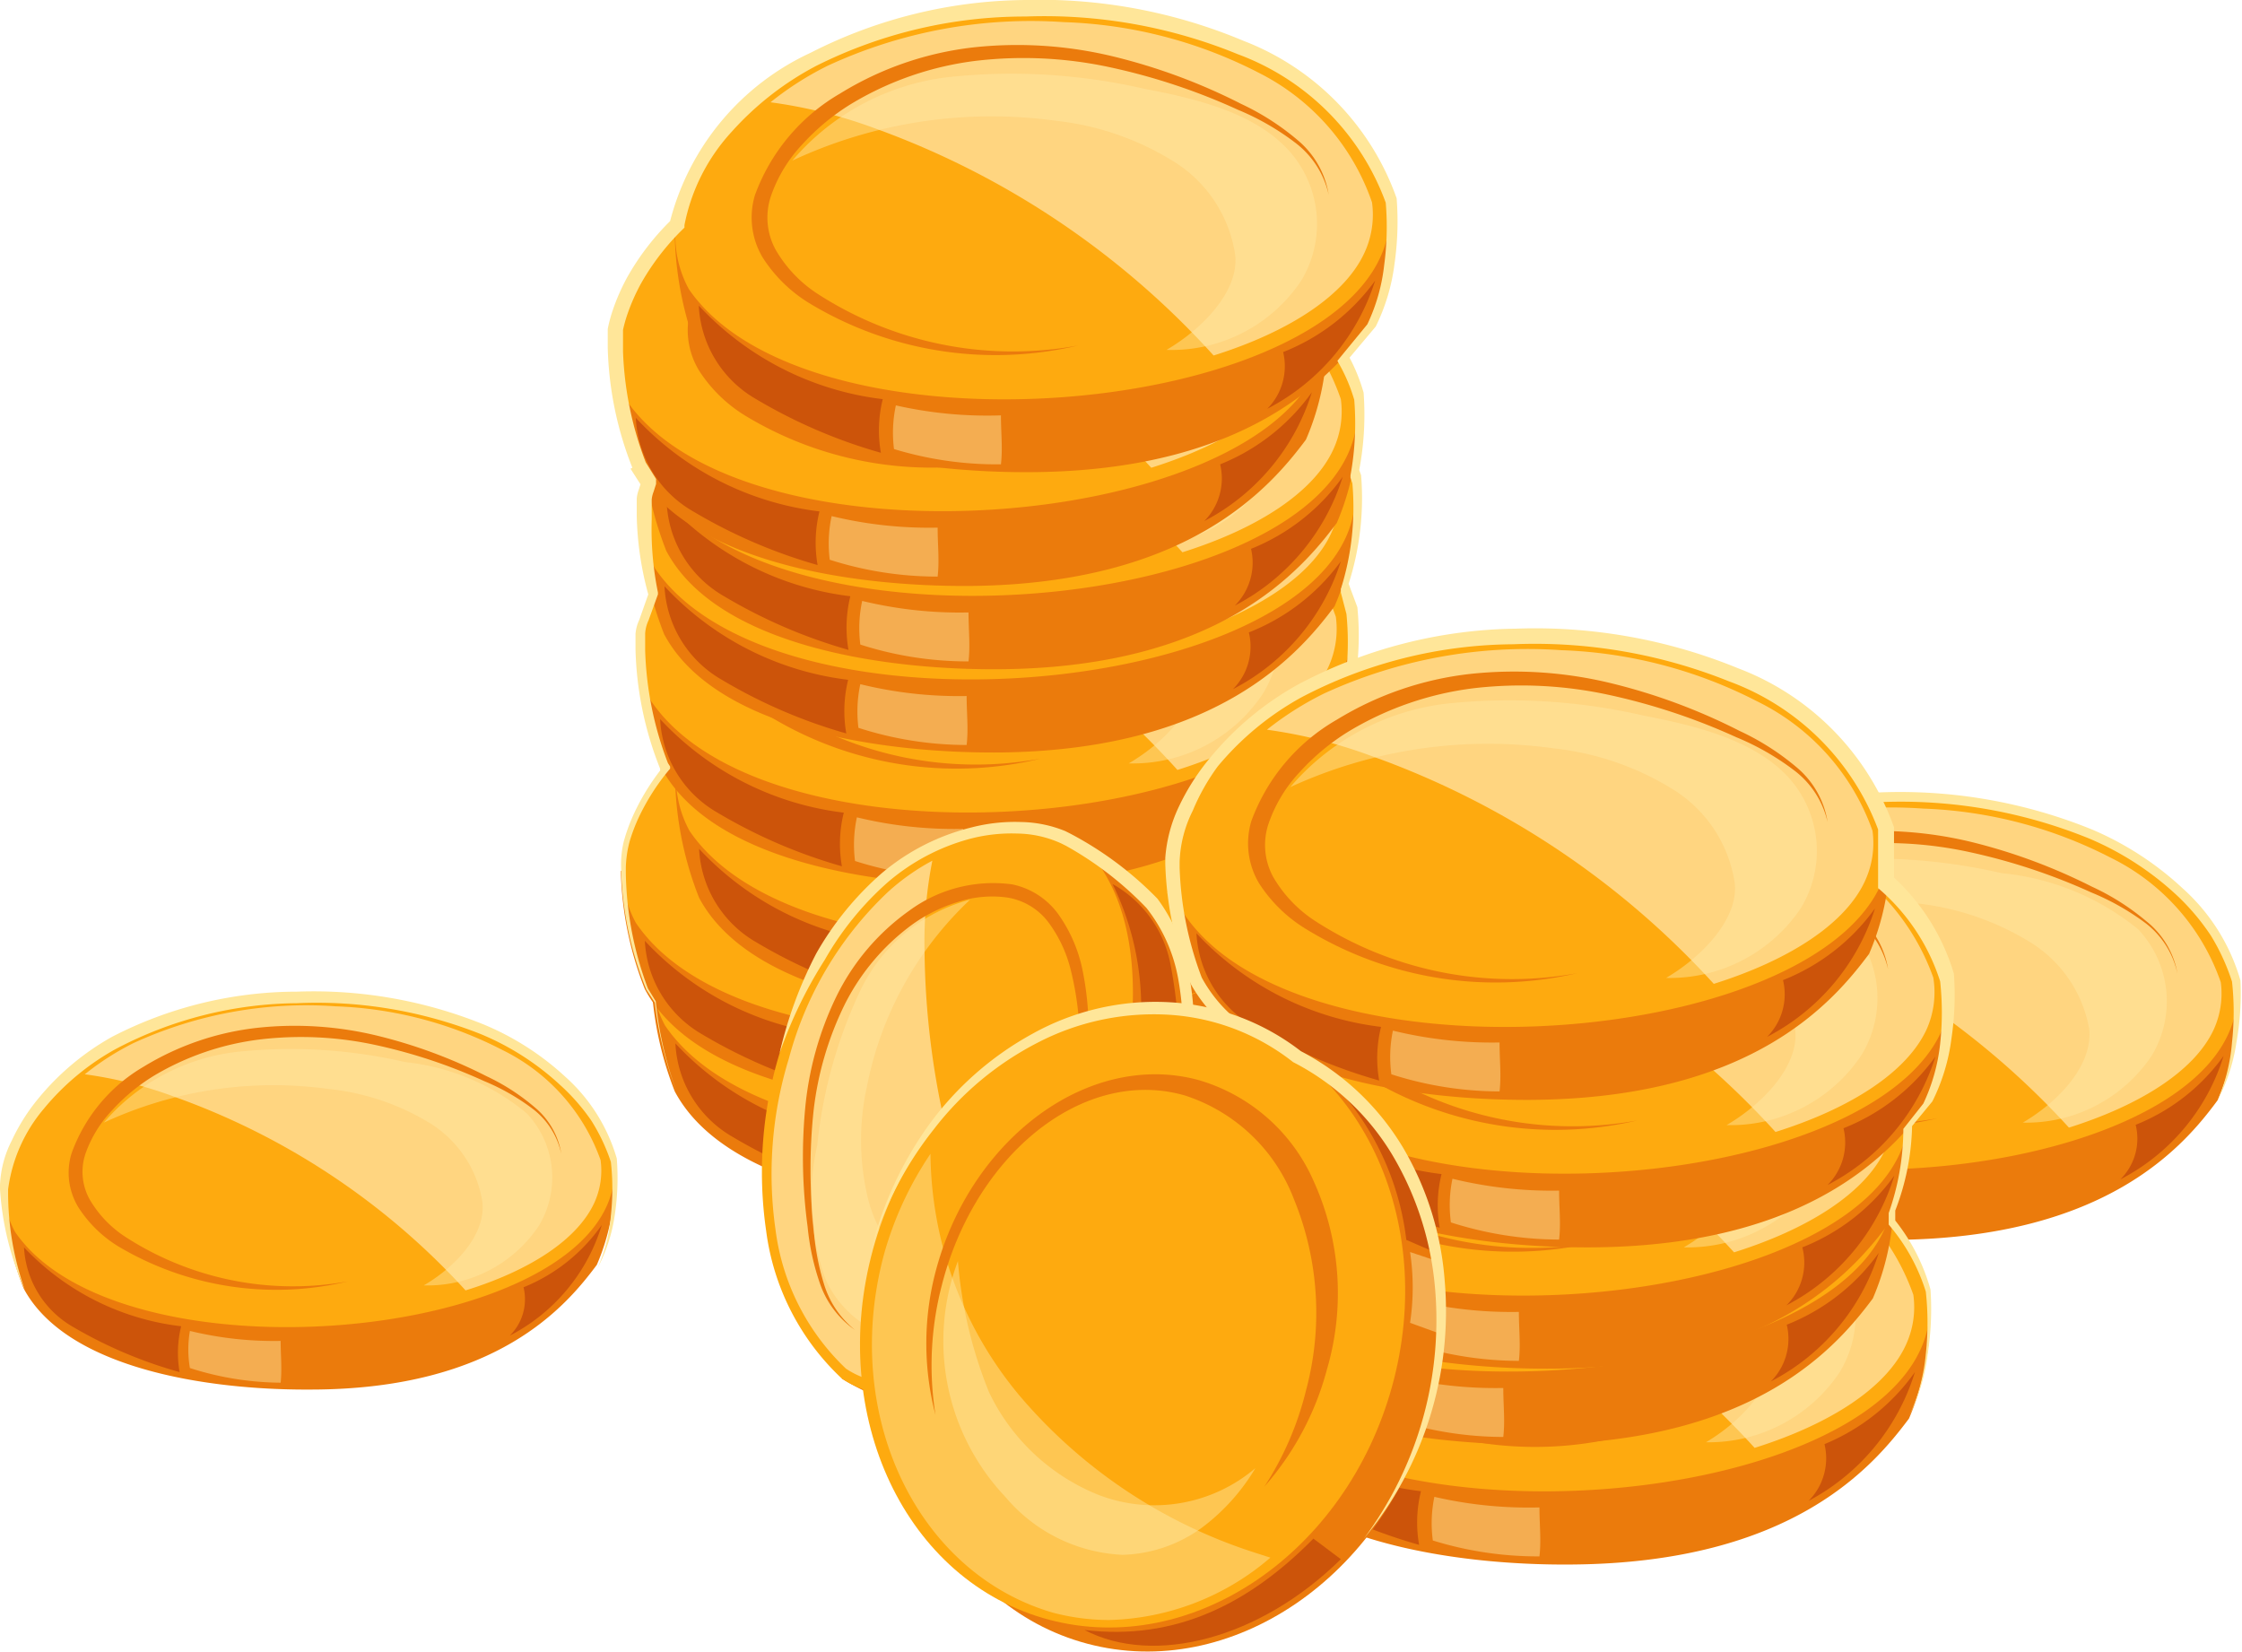 <svg xmlns="http://www.w3.org/2000/svg" viewBox="0 0 71.9 52.97"><defs><style>.cls-1{isolation:isolate;}.cls-2{fill:#eb7b0c;}.cls-3{fill:#feaa0f;}.cls-4{fill:#ffe699;}.cls-5{fill:#ffd580;}.cls-6{fill:#ffe9a6;opacity:0.45;mix-blend-mode:screen;}.cls-7{fill:#cc540a;}</style></defs><title>Asset 4</title><g class="cls-1"><g id="Layer_2" data-name="Layer 2"><g id="Шар_1" data-name="Шар 1"><path class="cls-2" d="M49.7,32.48a10.43,10.43,0,0,0,.74,3.64C52,39,57,39.79,60.78,39.76c6.77-.06,9.25-3,10.34-4.48a7.78,7.78,0,0,0,.61-3.86C64.62,30.19,56.94,31.24,49.7,32.48Z"/><path class="cls-3" d="M71.72,31.41A7.44,7.44,0,0,0,68,27.15a14.7,14.7,0,0,0-6.24-1.63,15.43,15.43,0,0,0-7.56,1.39,8,8,0,0,0-4.42,5,3.44,3.44,0,0,0,.38,2.17C54.09,39.87,72.59,37.89,71.72,31.41Z"/><path class="cls-4" d="M49.58,32.43A3.88,3.88,0,0,1,50,30.82a7,7,0,0,1,.93-1.49,9.34,9.34,0,0,1,2.68-2.22,14.57,14.57,0,0,1,6.68-1.7,16.35,16.35,0,0,1,6.8,1.19A10,10,0,0,1,70,28.49a6.29,6.29,0,0,1,1.85,2.95v0h0a9,9,0,0,1-.13,2,5.88,5.88,0,0,1-.62,1.88,5.8,5.8,0,0,0,.48-1.9,8.89,8.89,0,0,0,0-1.94A6.8,6.8,0,0,0,70.9,30a7.34,7.34,0,0,0-1.08-1.28A9.61,9.61,0,0,0,67,26.89a16.05,16.05,0,0,0-6.66-1.17,14.24,14.24,0,0,0-6.54,1.66,9,9,0,0,0-2.59,2.15,5.56,5.56,0,0,0-1.31,3l0,.12a10.53,10.53,0,0,0,.6,3.52,10.55,10.55,0,0,1-.88-3.63Z"/><path class="cls-5" d="M55.87,29.19a15.13,15.13,0,0,0-3.23-.81,9.67,9.67,0,0,1,1.75-1.12,14.94,14.94,0,0,1,7.29-1.33,14.19,14.19,0,0,1,6,1.57,7,7,0,0,1,3.54,4A2.78,2.78,0,0,1,71,33c-.59,1.3-2.3,2.42-4.65,3.16A26,26,0,0,0,55.87,29.19Z"/><path class="cls-2" d="M62.14,35.86a11.13,11.13,0,0,1-8.08-1.63,4,4,0,0,1-1.26-1.33,2.05,2.05,0,0,1-.13-1.65,4.38,4.38,0,0,1,1-1.57,6.91,6.91,0,0,1,1.51-1.25A9.73,9.73,0,0,1,59,27.12a12.64,12.64,0,0,1,4.14.2,19.32,19.32,0,0,1,3.93,1.3,7.93,7.93,0,0,1,1.76,1,2.77,2.77,0,0,1,1,1.6,2.75,2.75,0,0,0-1-1.68,7.71,7.71,0,0,0-1.75-1.11A18.13,18.13,0,0,0,63.22,27a12.59,12.59,0,0,0-4.32-.28,10,10,0,0,0-4.11,1.4,6,6,0,0,0-2.62,3.12,2.4,2.4,0,0,0,.24,1.92,4.47,4.47,0,0,0,1.43,1.4A11.14,11.14,0,0,0,62.14,35.86Z"/><path class="cls-6" d="M64.87,36A4.84,4.84,0,0,0,69,33.86a3.37,3.37,0,0,0-.43-4.06A8.16,8.16,0,0,0,64.19,28a18.38,18.38,0,0,0-5.83-.39,7.45,7.45,0,0,0-5,2.58,14.56,14.56,0,0,1,8.11-1.22,8.72,8.72,0,0,1,3.63,1.24A4.1,4.1,0,0,1,67,33C67.12,34.17,66,35.34,64.87,36Z"/><path class="cls-7" d="M56.06,39.16a4,4,0,0,1,.06-1.65,9.29,9.29,0,0,1-5.67-2.87,3.52,3.52,0,0,0,1.77,2.87A16.16,16.16,0,0,0,56.06,39.16Z"/><path class="cls-7" d="M68,37.82a1.84,1.84,0,0,0,.49-1.75,6.36,6.36,0,0,0,2.82-2.21A6.67,6.67,0,0,1,68,37.82Z"/><path class="cls-6" d="M59.76,39.52c.06-.51,0-1,0-1.5a12.85,12.85,0,0,1-3.28-.36A4,4,0,0,0,56.47,39,10.93,10.93,0,0,0,59.76,39.52Z"/><path class="cls-2" d="M.1,38.09a9.28,9.28,0,0,0,.66,3.23c1.37,2.56,5.87,3.26,9.19,3.24,6,0,8.22-2.7,9.19-4a6.94,6.94,0,0,0,.54-3.43C13.36,36.05,6.54,37,.1,38.09Z"/><path class="cls-3" d="M19.68,37.14a6.61,6.61,0,0,0-3.33-3.79,13.07,13.07,0,0,0-5.54-1.45,13.75,13.75,0,0,0-6.72,1.23A7.07,7.07,0,0,0,.15,37.57a3.06,3.06,0,0,0,.33,1.93C4,44.66,20.45,42.9,19.68,37.14Z"/><path class="cls-4" d="M0,38a3.43,3.43,0,0,1,.38-1.43,6.24,6.24,0,0,1,.83-1.32,8.29,8.29,0,0,1,2.38-2A12.93,12.93,0,0,1,9.53,31.8a14.53,14.53,0,0,1,6,1.06,8.86,8.86,0,0,1,2.6,1.67,5.61,5.61,0,0,1,1.65,2.62h0A8,8,0,0,1,19.71,39a5.21,5.21,0,0,1-.55,1.67,5.12,5.12,0,0,0,.43-1.69,7.78,7.78,0,0,0,0-1.72,6,6,0,0,0-.63-1.33,6.5,6.5,0,0,0-1-1.14,8.58,8.58,0,0,0-2.52-1.62,14.26,14.26,0,0,0-5.92-1,12.66,12.66,0,0,0-5.81,1.47,8,8,0,0,0-2.3,1.91A5,5,0,0,0,.26,38.14v.11a9.31,9.31,0,0,0,.54,3.12A9.4,9.4,0,0,1,0,38.14Z"/><path class="cls-5" d="M5.59,35.17a13.38,13.38,0,0,0-2.87-.72,8.61,8.61,0,0,1,1.56-1,13.28,13.28,0,0,1,6.48-1.18,12.6,12.6,0,0,1,5.35,1.4,6.26,6.26,0,0,1,3.15,3.53,2.48,2.48,0,0,1-.2,1.37c-.53,1.15-2,2.15-4.13,2.81A23.14,23.14,0,0,0,5.59,35.17Z"/><path class="cls-2" d="M11.16,41.09A9.89,9.89,0,0,1,4,39.65a3.58,3.58,0,0,1-1.12-1.18A1.82,1.82,0,0,1,2.74,37a3.9,3.9,0,0,1,.85-1.39A6.15,6.15,0,0,1,4.93,34.5a8.69,8.69,0,0,1,3.43-1.17,11.25,11.25,0,0,1,3.68.18,17.09,17.09,0,0,1,3.49,1.16,7,7,0,0,1,1.57.9A2.46,2.46,0,0,1,18,37a2.44,2.44,0,0,0-.85-1.49,6.85,6.85,0,0,0-1.55-1,16.16,16.16,0,0,0-3.51-1.3,11.21,11.21,0,0,0-3.84-.25,8.86,8.86,0,0,0-3.65,1.25A5.28,5.28,0,0,0,2.29,37a2.13,2.13,0,0,0,.22,1.71,4,4,0,0,0,1.27,1.25A9.9,9.9,0,0,0,11.16,41.09Z"/><path class="cls-6" d="M13.59,41.22a4.3,4.3,0,0,0,3.69-1.91,3,3,0,0,0-.38-3.6A7.26,7.26,0,0,0,13,34.06a16.31,16.31,0,0,0-5.19-.35A6.62,6.62,0,0,0,3.33,36a12.93,12.93,0,0,1,7.2-1.08A7.75,7.75,0,0,1,13.76,36a3.65,3.65,0,0,1,1.71,2.54C15.59,39.59,14.6,40.63,13.59,41.22Z"/><path class="cls-7" d="M5.76,44a3.56,3.56,0,0,1,.05-1.47A8.25,8.25,0,0,1,.77,40a3.13,3.13,0,0,0,1.57,2.55A14.33,14.33,0,0,0,5.76,44Z"/><path class="cls-7" d="M16.35,42.83a1.64,1.64,0,0,0,.44-1.55,5.64,5.64,0,0,0,2.51-2A5.93,5.93,0,0,1,16.35,42.83Z"/><path class="cls-6" d="M9,44.34c.05-.45,0-.89,0-1.34a11.42,11.42,0,0,1-2.91-.32,3.51,3.51,0,0,0,0,1.19A9.71,9.71,0,0,0,9,44.34Z"/><path class="cls-2" d="M20.88,31.21A11,11,0,0,0,21.64,35c1.6,3,6.86,3.82,10.75,3.79,7-.07,9.62-3.18,10.75-4.69a8.14,8.14,0,0,0,.63-4C36.4,28.81,28.41,29.91,20.88,31.21Z"/><path class="cls-3" d="M43.78,30.07a7.73,7.73,0,0,0-3.89-4.44,15.21,15.21,0,0,0-6.48-1.69,16,16,0,0,0-7.86,1.46,8.32,8.32,0,0,0-4.61,5.22,3.59,3.59,0,0,0,.39,2.27C25.44,38.92,44.68,36.83,43.78,30.07Z"/><path class="cls-5" d="M27.31,27.78A15.75,15.75,0,0,0,24,26.93a10.05,10.05,0,0,1,1.83-1.17,15.5,15.5,0,0,1,7.58-1.4A14.66,14.66,0,0,1,39.61,26a7.31,7.31,0,0,1,3.68,4.15,2.9,2.9,0,0,1-.24,1.61c-.62,1.36-2.39,2.53-4.84,3.3A27,27,0,0,0,27.31,27.78Z"/><path class="cls-2" d="M33.81,34.73A11.53,11.53,0,0,1,25.42,33a4.19,4.19,0,0,1-1.3-1.38A2.14,2.14,0,0,1,24,29.93a4.63,4.63,0,0,1,1-1.64A7.23,7.23,0,0,1,26.54,27a10.14,10.14,0,0,1,4-1.38,13.09,13.09,0,0,1,4.31.21,19.83,19.83,0,0,1,4.08,1.36,8.11,8.11,0,0,1,1.83,1.05,2.87,2.87,0,0,1,1.08,1.67,2.86,2.86,0,0,0-1-1.75A8,8,0,0,0,39.05,27a18.71,18.71,0,0,0-4.1-1.52,13,13,0,0,0-4.49-.29,10.34,10.34,0,0,0-4.27,1.47,6.23,6.23,0,0,0-2.73,3.26,2.51,2.51,0,0,0,.25,2,4.64,4.64,0,0,0,1.49,1.46A11.54,11.54,0,0,0,33.81,34.73Z"/><path class="cls-6" d="M36.65,34.88A5,5,0,0,0,41,32.62a3.52,3.52,0,0,0-.45-4.23c-1.09-1.14-2.87-1.59-4.56-1.92a19.07,19.07,0,0,0-6.07-.4,7.76,7.76,0,0,0-5.23,2.7,15.09,15.09,0,0,1,8.43-1.28,9,9,0,0,1,3.77,1.29,4.26,4.26,0,0,1,2,3C39,33,37.83,34.18,36.65,34.88Z"/><path class="cls-7" d="M27.49,38.18a4.17,4.17,0,0,1,.06-1.72,9.62,9.62,0,0,1-5.89-3,3.66,3.66,0,0,0,1.84,3A16.73,16.73,0,0,0,27.49,38.18Z"/><path class="cls-7" d="M39.89,36.76a1.94,1.94,0,0,0,.51-1.82,6.64,6.64,0,0,0,2.94-2.31A7,7,0,0,1,39.89,36.76Z"/><path class="cls-6" d="M31.34,38.55c.06-.53,0-1,0-1.57A13.29,13.29,0,0,1,28,36.6a4.17,4.17,0,0,0-.06,1.4A11.26,11.26,0,0,0,31.34,38.55Z"/><path class="cls-2" d="M19.91,27.93a11,11,0,0,0,.77,3.79c1.6,3,6.86,3.82,10.75,3.79,7-.07,9.62-3.18,10.75-4.69a8.16,8.16,0,0,0,.64-4C35.42,25.52,27.44,26.62,19.91,27.93Z"/><path class="cls-3" d="M42.81,26.78a7.72,7.72,0,0,0-3.89-4.44,15.23,15.23,0,0,0-6.48-1.69,16,16,0,0,0-7.86,1.46A8.32,8.32,0,0,0,20,27.32a3.59,3.59,0,0,0,.39,2.27C24.47,35.64,43.71,33.55,42.81,26.78Z"/><path class="cls-5" d="M26.34,24.49A15.63,15.63,0,0,0,23,23.64a9.94,9.94,0,0,1,1.82-1.17,15.5,15.5,0,0,1,7.58-1.4,14.68,14.68,0,0,1,6.26,1.63,7.31,7.31,0,0,1,3.68,4.15,2.91,2.91,0,0,1-.24,1.61c-.62,1.36-2.39,2.53-4.84,3.3A27,27,0,0,0,26.34,24.49Z"/><path class="cls-2" d="M32.84,31.44a11.52,11.52,0,0,1-8.4-1.69,4.15,4.15,0,0,1-1.3-1.39A2.14,2.14,0,0,1,23,26.64,4.63,4.63,0,0,1,24,25a7.29,7.29,0,0,1,1.57-1.3,10.13,10.13,0,0,1,4-1.38,13.09,13.09,0,0,1,4.31.21A19.88,19.88,0,0,1,38,23.89a8.18,8.18,0,0,1,1.83,1.05,2.88,2.88,0,0,1,1.08,1.67,2.86,2.86,0,0,0-1-1.75,8,8,0,0,0-1.81-1.16A18.73,18.73,0,0,0,34,22.17a13,13,0,0,0-4.49-.29,10.37,10.37,0,0,0-4.28,1.47,6.22,6.22,0,0,0-2.73,3.26,2.5,2.5,0,0,0,.25,2,4.66,4.66,0,0,0,1.49,1.46A11.53,11.53,0,0,0,32.84,31.44Z"/><path class="cls-6" d="M35.68,31.59A5,5,0,0,0,40,29.34a3.52,3.52,0,0,0-.45-4.23C38.46,24,36.68,23.51,35,23.18a19.06,19.06,0,0,0-6.06-.41,7.77,7.77,0,0,0-5.23,2.7,15.09,15.09,0,0,1,8.43-1.28,9,9,0,0,1,3.77,1.29,4.26,4.26,0,0,1,2,3C38,29.67,36.86,30.89,35.68,31.59Z"/><path class="cls-7" d="M26.52,34.89a4.16,4.16,0,0,1,.06-1.72,9.62,9.62,0,0,1-5.9-3,3.67,3.67,0,0,0,1.84,3A16.73,16.73,0,0,0,26.52,34.89Z"/><path class="cls-7" d="M38.91,33.47a1.94,1.94,0,0,0,.51-1.82,6.64,6.64,0,0,0,2.94-2.31A7,7,0,0,1,38.91,33.47Z"/><path class="cls-6" d="M30.36,35.26c.06-.53,0-1,0-1.57A13.26,13.26,0,0,1,27,33.31a4.15,4.15,0,0,0-.06,1.4A11.28,11.28,0,0,0,30.36,35.26Z"/><path class="cls-2" d="M21.65,25a11,11,0,0,0,.77,3.79c1.6,3,6.86,3.82,10.75,3.79,7-.07,9.62-3.18,10.75-4.69a8.15,8.15,0,0,0,.63-4C37.16,22.57,29.18,23.67,21.65,25Z"/><path class="cls-3" d="M44.55,23.83a7.73,7.73,0,0,0-3.89-4.44,15.21,15.21,0,0,0-6.48-1.69,16,16,0,0,0-7.86,1.46,8.32,8.32,0,0,0-4.6,5.21,3.6,3.6,0,0,0,.39,2.27C26.21,32.68,45.45,30.59,44.55,23.83Z"/><path class="cls-5" d="M28.08,21.54a15.64,15.64,0,0,0-3.36-.84,10,10,0,0,1,1.83-1.17,15.49,15.49,0,0,1,7.58-1.4,14.66,14.66,0,0,1,6.25,1.63,7.32,7.32,0,0,1,3.68,4.15,2.92,2.92,0,0,1-.24,1.61C43.2,26.87,41.43,28,39,28.81A27,27,0,0,0,28.08,21.54Z"/><path class="cls-2" d="M34.58,28.49a11.52,11.52,0,0,1-8.4-1.69,4.16,4.16,0,0,1-1.3-1.38,2.15,2.15,0,0,1-.14-1.73,4.62,4.62,0,0,1,1-1.64,7.24,7.24,0,0,1,1.57-1.3,10.15,10.15,0,0,1,4-1.38,13.09,13.09,0,0,1,4.31.21,19.93,19.93,0,0,1,4.08,1.36A8.14,8.14,0,0,1,41.54,22a2.88,2.88,0,0,1,1.08,1.67,2.86,2.86,0,0,0-1-1.75,8,8,0,0,0-1.81-1.16,18.75,18.75,0,0,0-4.11-1.52,13,13,0,0,0-4.49-.29,10.36,10.36,0,0,0-4.28,1.47,6.23,6.23,0,0,0-2.73,3.26,2.5,2.5,0,0,0,.25,2A4.64,4.64,0,0,0,26,27.12,11.53,11.53,0,0,0,34.58,28.49Z"/><path class="cls-6" d="M37.42,28.64a5,5,0,0,0,4.31-2.25,3.52,3.52,0,0,0-.45-4.23c-1.09-1.14-2.87-1.6-4.57-1.92a19.06,19.06,0,0,0-6.07-.41,7.77,7.77,0,0,0-5.23,2.7,15.11,15.11,0,0,1,8.43-1.28,9,9,0,0,1,3.77,1.29,4.26,4.26,0,0,1,2,3C39.76,26.72,38.6,27.94,37.42,28.64Z"/><path class="cls-7" d="M28.26,31.94a4.16,4.16,0,0,1,.06-1.72,9.62,9.62,0,0,1-5.9-3,3.66,3.66,0,0,0,1.84,3A16.73,16.73,0,0,0,28.26,31.94Z"/><path class="cls-7" d="M40.65,30.52a1.93,1.93,0,0,0,.51-1.82,6.63,6.63,0,0,0,2.94-2.31A7,7,0,0,1,40.65,30.52Z"/><path class="cls-6" d="M32.11,32.31c.06-.53,0-1,0-1.57a13.31,13.31,0,0,1-3.41-.38,4.17,4.17,0,0,0-.06,1.4A11.28,11.28,0,0,0,32.11,32.31Z"/><path class="cls-2" d="M20.43,20.82a10.94,10.94,0,0,0,.77,3.79c1.6,3,6.87,3.83,10.75,3.79,7-.07,9.62-3.18,10.75-4.69a8.17,8.17,0,0,0,.64-4C35.94,18.41,28,19.51,20.43,20.82Z"/><path class="cls-3" d="M43.33,19.68a7.73,7.73,0,0,0-3.89-4.44A15.22,15.22,0,0,0,33,13.54,16,16,0,0,0,25.1,15a8.32,8.32,0,0,0-4.61,5.21,3.59,3.59,0,0,0,.39,2.27C25,28.53,44.23,26.44,43.33,19.68Z"/><path class="cls-5" d="M26.86,17.38a15.66,15.66,0,0,0-3.36-.84,10,10,0,0,1,1.83-1.17A15.49,15.49,0,0,1,32.9,14a14.66,14.66,0,0,1,6.26,1.63,7.32,7.32,0,0,1,3.68,4.15,2.92,2.92,0,0,1-.24,1.61c-.62,1.36-2.39,2.53-4.84,3.3A27,27,0,0,0,26.86,17.38Z"/><path class="cls-2" d="M33.36,24.33A11.52,11.52,0,0,1,25,22.65a4.17,4.17,0,0,1-1.3-1.39,2.15,2.15,0,0,1-.14-1.73,4.62,4.62,0,0,1,1-1.64,7.2,7.2,0,0,1,1.57-1.3,10.11,10.11,0,0,1,4-1.38,13.1,13.1,0,0,1,4.31.21,20,20,0,0,1,4.08,1.36,8.19,8.19,0,0,1,1.83,1.05,2.88,2.88,0,0,1,1.08,1.67,2.85,2.85,0,0,0-1-1.75,8,8,0,0,0-1.81-1.16,18.63,18.63,0,0,0-4.1-1.52A13,13,0,0,0,30,14.77a10.36,10.36,0,0,0-4.28,1.47A6.23,6.23,0,0,0,23,19.5a2.51,2.51,0,0,0,.25,2A4.64,4.64,0,0,0,24.73,23,11.53,11.53,0,0,0,33.36,24.33Z"/><path class="cls-6" d="M36.2,24.48a5,5,0,0,0,4.31-2.25A3.52,3.52,0,0,0,40.07,18C39,16.85,37.2,16.4,35.5,16.07a19.07,19.07,0,0,0-6.07-.4,7.77,7.77,0,0,0-5.23,2.7,15.08,15.08,0,0,1,8.43-1.28,9,9,0,0,1,3.78,1.29,4.26,4.26,0,0,1,2,3C38.54,22.56,37.38,23.79,36.2,24.48Z"/><path class="cls-7" d="M27,27.78a4.13,4.13,0,0,1,.06-1.72,9.62,9.62,0,0,1-5.89-3,3.66,3.66,0,0,0,1.84,3A16.74,16.74,0,0,0,27,27.78Z"/><path class="cls-7" d="M39.43,26.36a1.94,1.94,0,0,0,.51-1.82,6.63,6.63,0,0,0,2.94-2.31A7,7,0,0,1,39.43,26.36Z"/><path class="cls-6" d="M30.89,28.15c.06-.53,0-1,0-1.57a13.22,13.22,0,0,1-3.41-.37,4.18,4.18,0,0,0-.06,1.4A11.32,11.32,0,0,0,30.89,28.15Z"/><path class="cls-2" d="M20.53,16.55a11,11,0,0,0,.77,3.79c1.6,3,6.87,3.82,10.75,3.79,7-.07,9.62-3.18,10.75-4.69a8.16,8.16,0,0,0,.63-4C36,14.15,28.06,15.25,20.53,16.55Z"/><path class="cls-3" d="M43.43,15.41A7.73,7.73,0,0,0,39.55,11a15.23,15.23,0,0,0-6.48-1.69,16,16,0,0,0-7.86,1.46A8.33,8.33,0,0,0,20.59,16,3.59,3.59,0,0,0,21,18.22C25.09,24.26,44.33,22.17,43.43,15.41Z"/><path class="cls-5" d="M27,13.12a15.63,15.63,0,0,0-3.36-.84,10.15,10.15,0,0,1,1.83-1.17A15.51,15.51,0,0,1,33,9.71a14.67,14.67,0,0,1,6.25,1.63,7.31,7.31,0,0,1,3.68,4.15,2.91,2.91,0,0,1-.24,1.61c-.62,1.36-2.39,2.53-4.84,3.3A27,27,0,0,0,27,13.12Z"/><path class="cls-2" d="M33.46,20.07a11.52,11.52,0,0,1-8.4-1.69A4.17,4.17,0,0,1,23.76,17a2.15,2.15,0,0,1-.14-1.73,4.63,4.63,0,0,1,1-1.64,7.17,7.17,0,0,1,1.57-1.3,10.11,10.11,0,0,1,4-1.38,13.09,13.09,0,0,1,4.31.21,19.89,19.89,0,0,1,4.08,1.36,8.12,8.12,0,0,1,1.83,1.05,2.87,2.87,0,0,1,1.08,1.67,2.86,2.86,0,0,0-1-1.75,8.06,8.06,0,0,0-1.81-1.16,18.78,18.78,0,0,0-4.1-1.52,13,13,0,0,0-4.49-.29A10.36,10.36,0,0,0,25.83,12a6.22,6.22,0,0,0-2.73,3.26,2.51,2.51,0,0,0,.25,2,4.63,4.63,0,0,0,1.49,1.46A11.54,11.54,0,0,0,33.46,20.07Z"/><path class="cls-6" d="M36.31,20.22A5,5,0,0,0,40.62,18a3.52,3.52,0,0,0-.44-4.23c-1.09-1.15-2.87-1.6-4.57-1.92a19,19,0,0,0-6.07-.4,7.76,7.76,0,0,0-5.23,2.7,15.08,15.08,0,0,1,8.43-1.28,9,9,0,0,1,3.78,1.29,4.26,4.26,0,0,1,2,3C38.64,18.3,37.49,19.52,36.31,20.22Z"/><path class="cls-7" d="M27.14,23.52a4.16,4.16,0,0,1,.06-1.72,9.62,9.62,0,0,1-5.89-3,3.66,3.66,0,0,0,1.84,3A16.67,16.67,0,0,0,27.14,23.52Z"/><path class="cls-7" d="M39.54,22.1a1.93,1.93,0,0,0,.51-1.82A6.64,6.64,0,0,0,43,18,7,7,0,0,1,39.54,22.1Z"/><path class="cls-6" d="M31,23.89c.06-.53,0-1,0-1.57a13.23,13.23,0,0,1-3.41-.38,4.15,4.15,0,0,0-.06,1.4A11.3,11.3,0,0,0,31,23.89Z"/><path class="cls-2" d="M20.6,13.88a11,11,0,0,0,.77,3.79c1.6,3,6.87,3.83,10.75,3.79,7-.07,9.62-3.18,10.75-4.69a8.19,8.19,0,0,0,.63-4C36.11,11.47,28.13,12.57,20.6,13.88Z"/><path class="cls-3" d="M43.5,12.73a7.72,7.72,0,0,0-3.89-4.44A15.21,15.21,0,0,0,33.13,6.6a16,16,0,0,0-7.86,1.46,8.33,8.33,0,0,0-4.61,5.21A3.61,3.61,0,0,0,21,15.54C25.16,21.58,44.4,19.49,43.5,12.73Z"/><path class="cls-5" d="M27,10.44a15.59,15.59,0,0,0-3.36-.84A10,10,0,0,1,25.5,8.43,15.5,15.5,0,0,1,33.08,7a14.68,14.68,0,0,1,6.26,1.63A7.31,7.31,0,0,1,43,12.8a2.9,2.9,0,0,1-.24,1.61c-.62,1.36-2.39,2.53-4.84,3.3A27,27,0,0,0,27,10.44Z"/><path class="cls-2" d="M33.53,17.39a11.52,11.52,0,0,1-8.4-1.69,4.18,4.18,0,0,1-1.3-1.38,2.14,2.14,0,0,1-.14-1.73,4.59,4.59,0,0,1,1-1.64,7.18,7.18,0,0,1,1.57-1.3,10.13,10.13,0,0,1,4-1.38,13.11,13.11,0,0,1,4.31.21,19.93,19.93,0,0,1,4.08,1.36,8.23,8.23,0,0,1,1.83,1.05,2.87,2.87,0,0,1,1.08,1.67,2.85,2.85,0,0,0-1-1.75,8.07,8.07,0,0,0-1.81-1.16,18.8,18.8,0,0,0-4.1-1.52,13.07,13.07,0,0,0-4.49-.29A10.34,10.34,0,0,0,25.9,9.3a6.23,6.23,0,0,0-2.73,3.26,2.5,2.5,0,0,0,.25,2A4.63,4.63,0,0,0,24.9,16,11.53,11.53,0,0,0,33.53,17.39Z"/><path class="cls-6" d="M36.37,17.54a5,5,0,0,0,4.31-2.25,3.52,3.52,0,0,0-.45-4.23c-1.09-1.15-2.87-1.6-4.57-1.92a19,19,0,0,0-6.07-.41,7.76,7.76,0,0,0-5.23,2.7,15.09,15.09,0,0,1,8.43-1.28,9,9,0,0,1,3.78,1.29,4.27,4.27,0,0,1,2,3C38.71,15.62,37.55,16.84,36.37,17.54Z"/><path class="cls-7" d="M27.21,20.84a4.18,4.18,0,0,1,.06-1.72,9.62,9.62,0,0,1-5.89-3,3.66,3.66,0,0,0,1.84,3A16.69,16.69,0,0,0,27.21,20.84Z"/><path class="cls-7" d="M39.6,19.42a1.94,1.94,0,0,0,.52-1.82,6.63,6.63,0,0,0,2.94-2.31A7,7,0,0,1,39.6,19.42Z"/><path class="cls-6" d="M31.06,21.21c.06-.53,0-1,0-1.57a13.28,13.28,0,0,1-3.41-.37,4.15,4.15,0,0,0-.06,1.4A11.28,11.28,0,0,0,31.06,21.21Z"/><path class="cls-2" d="M19.61,11.16A10.92,10.92,0,0,0,20.38,15c1.6,3,6.86,3.82,10.75,3.79,7-.07,9.62-3.18,10.75-4.69a8.16,8.16,0,0,0,.64-4C35.13,8.76,27.14,9.85,19.61,11.16Z"/><path class="cls-3" d="M42.51,10a7.73,7.73,0,0,0-3.89-4.44,15.23,15.23,0,0,0-6.48-1.69,16,16,0,0,0-7.86,1.46,8.32,8.32,0,0,0-4.6,5.21,3.59,3.59,0,0,0,.39,2.27C24.18,18.87,43.41,16.78,42.51,10Z"/><path class="cls-5" d="M26,7.72a15.63,15.63,0,0,0-3.36-.85,10,10,0,0,1,1.83-1.17,15.48,15.48,0,0,1,7.58-1.4,14.63,14.63,0,0,1,6.26,1.63A7.31,7.31,0,0,1,42,10.09a2.92,2.92,0,0,1-.24,1.61c-.62,1.36-2.39,2.53-4.84,3.3A27,27,0,0,0,26,7.72Z"/><path class="cls-2" d="M32.55,14.68A11.52,11.52,0,0,1,24.15,13a4.18,4.18,0,0,1-1.3-1.38,2.16,2.16,0,0,1-.14-1.73,4.61,4.61,0,0,1,1-1.64,7.17,7.17,0,0,1,1.57-1.3,10.11,10.11,0,0,1,4-1.38,13.06,13.06,0,0,1,4.31.21,20,20,0,0,1,4.08,1.36,8.17,8.17,0,0,1,1.83,1.05,2.88,2.88,0,0,1,1.08,1.67,2.87,2.87,0,0,0-1-1.75,8.07,8.07,0,0,0-1.81-1.16,18.65,18.65,0,0,0-4.11-1.52,13,13,0,0,0-4.49-.29,10.38,10.38,0,0,0-4.28,1.47,6.22,6.22,0,0,0-2.73,3.26,2.5,2.5,0,0,0,.25,2,4.63,4.63,0,0,0,1.49,1.46A11.53,11.53,0,0,0,32.55,14.68Z"/><path class="cls-6" d="M35.39,14.82a5,5,0,0,0,4.31-2.25,3.52,3.52,0,0,0-.45-4.23c-1.09-1.15-2.87-1.6-4.57-1.92A19,19,0,0,0,28.62,6a7.76,7.76,0,0,0-5.23,2.7,15.1,15.1,0,0,1,8.43-1.28A9,9,0,0,1,35.6,8.73a4.26,4.26,0,0,1,2,3C37.73,12.9,36.57,14.13,35.39,14.82Z"/><path class="cls-7" d="M26.22,18.12a4.16,4.16,0,0,1,.06-1.72,9.62,9.62,0,0,1-5.89-3,3.66,3.66,0,0,0,1.84,3A16.76,16.76,0,0,0,26.22,18.12Z"/><path class="cls-7" d="M38.62,16.71a1.94,1.94,0,0,0,.51-1.82,6.65,6.65,0,0,0,2.94-2.31A7,7,0,0,1,38.62,16.71Z"/><path class="cls-6" d="M30.07,18.49c.06-.53,0-1,0-1.57a13.27,13.27,0,0,1-3.4-.37,4.17,4.17,0,0,0-.06,1.4A11.31,11.31,0,0,0,30.07,18.49Z"/><path class="cls-2" d="M21.64,7.56a10.94,10.94,0,0,0,.77,3.79c1.6,3,6.87,3.83,10.75,3.79,7-.07,9.62-3.18,10.75-4.69a8.15,8.15,0,0,0,.64-4C37.15,5.16,29.17,6.26,21.64,7.56Z"/><path class="cls-3" d="M44.54,6.42A7.73,7.73,0,0,0,40.65,2,15.19,15.19,0,0,0,34.17.29a16,16,0,0,0-7.86,1.46A8.32,8.32,0,0,0,21.7,7a3.59,3.59,0,0,0,.39,2.27C26.2,15.27,45.44,13.18,44.54,6.42Z"/><path class="cls-5" d="M28.07,4.12a15.62,15.62,0,0,0-3.36-.84,10,10,0,0,1,1.83-1.17A15.5,15.5,0,0,1,34.12.71a14.64,14.64,0,0,1,6.26,1.63A7.31,7.31,0,0,1,44,6.49a2.9,2.9,0,0,1-.24,1.61c-.62,1.36-2.39,2.53-4.84,3.3A27,27,0,0,0,28.07,4.12Z"/><path class="cls-2" d="M34.57,11.08a11.53,11.53,0,0,1-8.4-1.69A4.19,4.19,0,0,1,24.87,8a2.15,2.15,0,0,1-.14-1.73,4.61,4.61,0,0,1,1-1.64,7.2,7.2,0,0,1,1.57-1.3,10.14,10.14,0,0,1,4-1.38,13.12,13.12,0,0,1,4.31.21A19.94,19.94,0,0,1,39.7,3.52a8.21,8.21,0,0,1,1.83,1.05,2.88,2.88,0,0,1,1.08,1.67,2.87,2.87,0,0,0-1-1.75,8.1,8.1,0,0,0-1.81-1.16,18.79,18.79,0,0,0-4.1-1.52,13.07,13.07,0,0,0-4.49-.29A10.37,10.37,0,0,0,26.94,3a6.23,6.23,0,0,0-2.73,3.26,2.5,2.5,0,0,0,.25,2,4.65,4.65,0,0,0,1.49,1.46A11.54,11.54,0,0,0,34.57,11.08Z"/><path class="cls-6" d="M37.41,11.22A5,5,0,0,0,41.73,9a3.52,3.52,0,0,0-.45-4.23c-1.09-1.15-2.87-1.6-4.57-1.92a19,19,0,0,0-6.07-.4,7.75,7.75,0,0,0-5.23,2.7,15.1,15.1,0,0,1,8.43-1.28,9,9,0,0,1,3.77,1.29,4.26,4.26,0,0,1,2,3C39.75,9.31,38.59,10.53,37.41,11.22Z"/><path class="cls-7" d="M28.25,14.52a4.13,4.13,0,0,1,.06-1.72,9.62,9.62,0,0,1-5.9-3,3.66,3.66,0,0,0,1.84,3A16.75,16.75,0,0,0,28.25,14.52Z"/><path class="cls-7" d="M40.64,13.11a1.94,1.94,0,0,0,.51-1.82A6.65,6.65,0,0,0,44.1,9,7,7,0,0,1,40.64,13.11Z"/><path class="cls-6" d="M32.1,14.89c.06-.53,0-1,0-1.57A13.26,13.26,0,0,1,28.73,13a4.18,4.18,0,0,0-.06,1.4A11.32,11.32,0,0,0,32.1,14.89Z"/><path class="cls-4" d="M20.28,15h0a11.16,11.16,0,0,1-.79-3.85V11h0l0-.45a4.52,4.52,0,0,1,.15-.57,6.64,6.64,0,0,1,.47-1.08,8.16,8.16,0,0,1,1.38-1.81A8.21,8.21,0,0,1,26,1.69,15.42,15.42,0,0,1,32.88,0a16.85,16.85,0,0,1,7,1.31,8.41,8.41,0,0,1,4.91,5.05v0a9.6,9.6,0,0,1-.07,2.11,6.31,6.31,0,0,1-.6,2h0l-.84,1a5.75,5.75,0,0,1,.45,1.12v0h0a9.55,9.55,0,0,1-.14,2.48l.06.17h0v0a9,9,0,0,1-.4,3.48l.28.75h0v0a9.19,9.19,0,0,1,0,1.82,6.28,6.28,0,0,1,1.24,2.32h0a9.43,9.43,0,0,1-.09,2.09,6.19,6.19,0,0,1-.61,2h0l-.69.83a5.7,5.7,0,0,1,.54,1.32h0a9.33,9.33,0,0,1-.09,2.07,6.1,6.1,0,0,1-.6,2,6.08,6.08,0,0,0,.55-2,9.38,9.38,0,0,0,0-2,5.67,5.67,0,0,0-.58-1.32l0,0,0,0,.68-.86a6,6,0,0,0,.54-1.95,9.28,9.28,0,0,0,0-2,6.18,6.18,0,0,0-1.24-2.24l0,0v-.06a9.18,9.18,0,0,0,0-1.8L43,19l0-.06,0-.05a8.73,8.73,0,0,0,.37-3.39l-.06-.18v-.08a9.28,9.28,0,0,0,.12-2.42,5.5,5.5,0,0,0-.48-1.14l-.06-.11.09-.11.87-1.06a5.94,5.94,0,0,0,.54-1.9,9.19,9.19,0,0,0,.05-2A8,8,0,0,0,39.7,1.74,16.36,16.36,0,0,0,32.89.53a14.92,14.92,0,0,0-6.71,1.58,9.66,9.66,0,0,0-2.71,2.11,6.15,6.15,0,0,0-1.52,3v.08l0,0a7.83,7.83,0,0,0-1.37,1.75,6.34,6.34,0,0,0-.45,1,4.38,4.38,0,0,0-.15.53l0,.52v.17h0a10.91,10.91,0,0,0,.73,3.56l.33.53,0,.08,0,.08-.08.25a.93.93,0,0,0-.06.25l0,.49v.15h0A10.13,10.13,0,0,0,21.1,19v0l0,.06-.3.83a1.16,1.16,0,0,0-.11.42l0,.42v.13h0a10.94,10.94,0,0,0,.73,3.61l.07.11,0,.07-.06.07a7.24,7.24,0,0,0-.93,1.46,5.67,5.67,0,0,0-.31.81,3.57,3.57,0,0,0-.12.84V28h0a10.93,10.93,0,0,0,.71,3.7l.25.41h0A11.58,11.58,0,0,0,21.7,35,11.62,11.62,0,0,1,21,32.15l-.27-.41h0a11,11,0,0,1-.81-3.81v-.07h0A3.15,3.15,0,0,1,20,27a5.65,5.65,0,0,1,.3-.84,7.31,7.31,0,0,1,.87-1.45l0-.06h0a11,11,0,0,1-.79-3.84v-.13h0l0-.35a1.3,1.3,0,0,1,.12-.45l.29-.82a10.27,10.27,0,0,1-.37-2.51v-.14h0l0-.42a1,1,0,0,1,.06-.27l.06-.19-.32-.5Z"/><path class="cls-2" d="M38.86,42.57a11,11,0,0,0,.77,3.8c1.61,3,6.9,3.84,10.8,3.8,7.07-.06,9.66-3.17,10.79-4.68a8.11,8.11,0,0,0,.63-4C54.44,40.18,46.42,41.27,38.86,42.57Z"/><path class="cls-3" d="M61.86,41.45A7.76,7.76,0,0,0,57.95,37a15.36,15.36,0,0,0-6.51-1.7,16.14,16.14,0,0,0-7.89,1.45A8.31,8.31,0,0,0,38.92,42a3.58,3.58,0,0,0,.39,2.27C43.45,50.28,62.77,48.22,61.86,41.45Z"/><path class="cls-5" d="M45.31,39.13a15.82,15.82,0,0,0-3.37-.85,10.06,10.06,0,0,1,1.83-1.16,15.59,15.59,0,0,1,7.61-1.39,14.77,14.77,0,0,1,6.28,1.64,7.35,7.35,0,0,1,3.7,4.15,2.88,2.88,0,0,1-.24,1.61c-.62,1.36-2.4,2.53-4.85,3.3A27.17,27.17,0,0,0,45.31,39.13Z"/><path class="cls-2" d="M51.85,46.1a11.62,11.62,0,0,1-8.43-1.7A4.21,4.21,0,0,1,42.11,43,2.14,2.14,0,0,1,42,41.29a4.63,4.63,0,0,1,1-1.64,7.22,7.22,0,0,1,1.57-1.3,10.18,10.18,0,0,1,4-1.38,13.22,13.22,0,0,1,4.33.21A20,20,0,0,1,57,38.55a8.27,8.27,0,0,1,1.84,1.05,2.89,2.89,0,0,1,1.09,1.67,2.86,2.86,0,0,0-1-1.76,8.07,8.07,0,0,0-1.82-1.16A18.94,18.94,0,0,0,53,36.82a13.18,13.18,0,0,0-4.51-.3A10.41,10.41,0,0,0,44.18,38a6.21,6.21,0,0,0-2.74,3.25,2.5,2.5,0,0,0,.25,2,4.66,4.66,0,0,0,1.5,1.46A11.63,11.63,0,0,0,51.85,46.1Z"/><path class="cls-6" d="M54.71,46.25A5.05,5.05,0,0,0,59,44a3.51,3.51,0,0,0-.45-4.23c-1.1-1.15-2.88-1.6-4.59-1.93a19.21,19.21,0,0,0-6.09-.41,7.78,7.78,0,0,0-5.25,2.7,15.19,15.19,0,0,1,8.46-1.27,9.09,9.09,0,0,1,3.79,1.3,4.28,4.28,0,0,1,2,3C57,44.33,55.89,45.55,54.71,46.25Z"/><path class="cls-7" d="M45.51,49.54a4.13,4.13,0,0,1,.06-1.72,9.71,9.71,0,0,1-5.92-3,3.67,3.67,0,0,0,1.85,3A16.77,16.77,0,0,0,45.51,49.54Z"/><path class="cls-7" d="M58,48.13a1.93,1.93,0,0,0,.51-1.82A6.64,6.64,0,0,0,61.41,44,7,7,0,0,1,58,48.13Z"/><path class="cls-6" d="M49.37,49.91c.06-.53,0-1,0-1.57A13.41,13.41,0,0,1,46,48a4.17,4.17,0,0,0-.05,1.4A11.36,11.36,0,0,0,49.37,49.91Z"/><path class="cls-2" d="M37.7,38.73a11,11,0,0,0,.77,3.79c1.61,3,6.9,3.83,10.8,3.8,7.07-.06,9.66-3.17,10.79-4.68a8.14,8.14,0,0,0,.63-4C53.28,36.34,45.26,37.43,37.7,38.73Z"/><path class="cls-3" d="M60.69,37.62a7.77,7.77,0,0,0-3.91-4.45,15.35,15.35,0,0,0-6.51-1.7,16.14,16.14,0,0,0-7.89,1.45,8.31,8.31,0,0,0-4.62,5.21,3.59,3.59,0,0,0,.39,2.27C42.29,46.45,61.61,44.38,60.69,37.62Z"/><path class="cls-5" d="M44.15,35.3a15.76,15.76,0,0,0-3.37-.85,10.06,10.06,0,0,1,1.83-1.16,15.59,15.59,0,0,1,7.61-1.39,14.78,14.78,0,0,1,6.28,1.64,7.35,7.35,0,0,1,3.7,4.15A2.91,2.91,0,0,1,60,39.3c-.62,1.36-2.4,2.53-4.85,3.3A27.18,27.18,0,0,0,44.15,35.3Z"/><path class="cls-2" d="M50.69,42.26a11.62,11.62,0,0,1-8.43-1.7,4.2,4.2,0,0,1-1.31-1.39,2.14,2.14,0,0,1-.14-1.73,4.63,4.63,0,0,1,1-1.64,7.25,7.25,0,0,1,1.57-1.3,10.17,10.17,0,0,1,4-1.38,13.23,13.23,0,0,1,4.32.21,20,20,0,0,1,4.1,1.36,8.28,8.28,0,0,1,1.84,1.05,2.89,2.89,0,0,1,1.09,1.67,2.86,2.86,0,0,0-1-1.76,8.1,8.1,0,0,0-1.82-1.16A18.88,18.88,0,0,0,51.82,33a13.16,13.16,0,0,0-4.51-.3A10.4,10.4,0,0,0,43,34.16a6.21,6.21,0,0,0-2.74,3.26,2.5,2.5,0,0,0,.25,2A4.68,4.68,0,0,0,42,40.89,11.64,11.64,0,0,0,50.69,42.26Z"/><path class="cls-6" d="M53.54,42.42a5.06,5.06,0,0,0,4.33-2.25,3.51,3.51,0,0,0-.45-4.23c-1.1-1.15-2.88-1.6-4.59-1.93a19.2,19.2,0,0,0-6.09-.41,7.78,7.78,0,0,0-5.25,2.7A15.18,15.18,0,0,1,50,35a9.09,9.09,0,0,1,3.79,1.3,4.28,4.28,0,0,1,2,3C55.89,40.5,54.73,41.72,53.54,42.42Z"/><path class="cls-7" d="M44.35,45.71A4.13,4.13,0,0,1,44.41,44a9.7,9.7,0,0,1-5.92-3,3.67,3.67,0,0,0,1.85,3A16.92,16.92,0,0,0,44.35,45.71Z"/><path class="cls-7" d="M56.79,44.3a1.93,1.93,0,0,0,.51-1.82,6.62,6.62,0,0,0,2.95-2.3A7,7,0,0,1,56.79,44.3Z"/><path class="cls-6" d="M48.21,46.08c.06-.53,0-1,0-1.57a13.35,13.35,0,0,1-3.42-.38,4.13,4.13,0,0,0-.05,1.4A11.4,11.4,0,0,0,48.21,46.08Z"/><path class="cls-2" d="M38.19,36.3A10.94,10.94,0,0,0,39,40.09c1.61,3,6.9,3.83,10.8,3.8,7.07-.06,9.66-3.17,10.79-4.68a8.11,8.11,0,0,0,.63-4C53.77,33.91,45.75,35,38.19,36.3Z"/><path class="cls-3" d="M61.19,35.18a7.76,7.76,0,0,0-3.91-4.45A15.35,15.35,0,0,0,50.77,29a16.15,16.15,0,0,0-7.89,1.45,8.31,8.31,0,0,0-4.62,5.21A3.61,3.61,0,0,0,38.65,38C42.79,44,62.1,41.94,61.19,35.18Z"/><path class="cls-5" d="M44.65,32.86A15.76,15.76,0,0,0,41.27,32a10,10,0,0,1,1.83-1.16,15.59,15.59,0,0,1,7.61-1.39A14.79,14.79,0,0,1,57,31.1a7.34,7.34,0,0,1,3.7,4.15,2.89,2.89,0,0,1-.24,1.61c-.62,1.36-2.4,2.53-4.85,3.3A27.16,27.16,0,0,0,44.65,32.86Z"/><path class="cls-2" d="M51.18,39.83a11.62,11.62,0,0,1-8.43-1.7,4.19,4.19,0,0,1-1.31-1.39A2.15,2.15,0,0,1,41.3,35a4.58,4.58,0,0,1,1-1.64,7.19,7.19,0,0,1,1.57-1.3,10.15,10.15,0,0,1,4-1.38,13.22,13.22,0,0,1,4.33.21,20.08,20.08,0,0,1,4.1,1.36,8.27,8.27,0,0,1,1.84,1.05A2.9,2.9,0,0,1,59.26,35a2.88,2.88,0,0,0-1-1.76,8.09,8.09,0,0,0-1.82-1.16,18.92,18.92,0,0,0-4.12-1.53,13.13,13.13,0,0,0-4.51-.3,10.39,10.39,0,0,0-4.29,1.46A6.21,6.21,0,0,0,40.77,35,2.5,2.5,0,0,0,41,37a4.68,4.68,0,0,0,1.5,1.46A11.63,11.63,0,0,0,51.18,39.83Z"/><path class="cls-6" d="M54,40a5.06,5.06,0,0,0,4.33-2.25,3.51,3.51,0,0,0-.45-4.23c-1.1-1.15-2.88-1.6-4.59-1.93a19.2,19.2,0,0,0-6.09-.41A7.78,7.78,0,0,0,42,33.85a15.18,15.18,0,0,1,8.46-1.27,9.09,9.09,0,0,1,3.79,1.3,4.28,4.28,0,0,1,2,3C56.38,38.06,55.22,39.28,54,40Z"/><path class="cls-7" d="M44.84,43.27a4.17,4.17,0,0,1,.06-1.72,9.7,9.7,0,0,1-5.92-3,3.67,3.67,0,0,0,1.85,3A16.82,16.82,0,0,0,44.84,43.27Z"/><path class="cls-7" d="M57.29,41.86A1.93,1.93,0,0,0,57.8,40a6.63,6.63,0,0,0,2.95-2.3A7,7,0,0,1,57.29,41.86Z"/><path class="cls-6" d="M48.71,43.64c.06-.53,0-1,0-1.57a13.4,13.4,0,0,1-3.42-.38,4.14,4.14,0,0,0-.05,1.4A11.39,11.39,0,0,0,48.71,43.64Z"/><path class="cls-2" d="M39.52,32.4a11,11,0,0,0,.77,3.8c1.61,3,6.9,3.83,10.8,3.8,7.07-.06,9.66-3.17,10.79-4.68a8.13,8.13,0,0,0,.63-4C55.1,30,47.08,31.1,39.52,32.4Z"/><path class="cls-3" d="M62.52,31.28a7.76,7.76,0,0,0-3.91-4.45,15.36,15.36,0,0,0-6.51-1.7,16.14,16.14,0,0,0-7.89,1.45,8.3,8.3,0,0,0-4.62,5.21A3.6,3.6,0,0,0,40,34.07C44.12,40.12,63.43,38,62.52,31.28Z"/><path class="cls-5" d="M46,29a15.8,15.8,0,0,0-3.37-.85A10.07,10.07,0,0,1,44.43,27,15.58,15.58,0,0,1,52,25.56a14.79,14.79,0,0,1,6.28,1.64A7.35,7.35,0,0,1,62,31.35,2.91,2.91,0,0,1,61.79,33c-.62,1.36-2.4,2.53-4.85,3.3A27.16,27.16,0,0,0,46,29Z"/><path class="cls-2" d="M52.51,35.93a11.62,11.62,0,0,1-8.43-1.7,4.18,4.18,0,0,1-1.31-1.39,2.14,2.14,0,0,1-.14-1.73,4.59,4.59,0,0,1,1-1.64,7.22,7.22,0,0,1,1.57-1.3,10.16,10.16,0,0,1,4-1.38,13.23,13.23,0,0,1,4.32.21,20.07,20.07,0,0,1,4.1,1.36,8.27,8.27,0,0,1,1.84,1.05,2.89,2.89,0,0,1,1.09,1.67,2.87,2.87,0,0,0-1-1.75,8,8,0,0,0-1.82-1.16,19,19,0,0,0-4.12-1.53,13.15,13.15,0,0,0-4.51-.3,10.41,10.41,0,0,0-4.29,1.47,6.21,6.21,0,0,0-2.74,3.26,2.5,2.5,0,0,0,.25,2,4.68,4.68,0,0,0,1.5,1.46A11.63,11.63,0,0,0,52.51,35.93Z"/><path class="cls-6" d="M55.37,36.08a5.05,5.05,0,0,0,4.33-2.25,3.51,3.51,0,0,0-.45-4.23c-1.1-1.15-2.88-1.6-4.59-1.93a19.18,19.18,0,0,0-6.09-.41A7.78,7.78,0,0,0,43.32,30a15.2,15.2,0,0,1,8.46-1.27A9.09,9.09,0,0,1,55.57,30a4.28,4.28,0,0,1,2,3C57.71,34.17,56.55,35.39,55.37,36.08Z"/><path class="cls-7" d="M46.17,39.37a4.15,4.15,0,0,1,.06-1.72,9.7,9.7,0,0,1-5.92-3,3.67,3.67,0,0,0,1.85,3A16.88,16.88,0,0,0,46.17,39.37Z"/><path class="cls-7" d="M58.61,38a1.93,1.93,0,0,0,.51-1.82,6.64,6.64,0,0,0,2.95-2.3A7,7,0,0,1,58.61,38Z"/><path class="cls-6" d="M50,39.75c.06-.53,0-1,0-1.57a13.41,13.41,0,0,1-3.42-.38,4.12,4.12,0,0,0-.05,1.4A11.39,11.39,0,0,0,50,39.75Z"/><path class="cls-2" d="M37.58,27.68a10.92,10.92,0,0,0,.77,3.79c1.61,3,6.9,3.83,10.8,3.8,7.07-.06,9.66-3.17,10.79-4.68a8.12,8.12,0,0,0,.63-4C53.16,25.29,45.14,26.38,37.58,27.68Z"/><path class="cls-3" d="M60.58,26.56a7.76,7.76,0,0,0-3.91-4.45,15.35,15.35,0,0,0-6.51-1.7,16.12,16.12,0,0,0-7.89,1.45,8.31,8.31,0,0,0-4.62,5.21A3.6,3.6,0,0,0,38,29.35C42.18,35.4,61.49,33.33,60.58,26.56Z"/><path class="cls-5" d="M44,24.25a15.82,15.82,0,0,0-3.37-.85,10.14,10.14,0,0,1,1.83-1.16,15.6,15.6,0,0,1,7.61-1.39,14.8,14.8,0,0,1,6.28,1.64,7.35,7.35,0,0,1,3.7,4.15,2.89,2.89,0,0,1-.24,1.61c-.62,1.36-2.4,2.53-4.85,3.3A27.18,27.18,0,0,0,44,24.25Z"/><path class="cls-2" d="M50.57,31.21a11.62,11.62,0,0,1-8.43-1.7,4.19,4.19,0,0,1-1.31-1.39,2.14,2.14,0,0,1-.14-1.73,4.6,4.6,0,0,1,1-1.64,7.2,7.2,0,0,1,1.57-1.3,10.19,10.19,0,0,1,4-1.38,13.23,13.23,0,0,1,4.32.21,20.12,20.12,0,0,1,4.1,1.36,8.27,8.27,0,0,1,1.84,1.05,2.88,2.88,0,0,1,1.09,1.67,2.87,2.87,0,0,0-1-1.76,8.13,8.13,0,0,0-1.82-1.16,18.88,18.88,0,0,0-4.12-1.53,13.16,13.16,0,0,0-4.51-.3,10.41,10.41,0,0,0-4.29,1.47,6.21,6.21,0,0,0-2.74,3.25,2.5,2.5,0,0,0,.25,2,4.68,4.68,0,0,0,1.5,1.46A11.63,11.63,0,0,0,50.57,31.21Z"/><path class="cls-6" d="M53.43,31.36a5.06,5.06,0,0,0,4.33-2.25,3.52,3.52,0,0,0-.45-4.23c-1.1-1.15-2.88-1.6-4.59-1.93a19.2,19.2,0,0,0-6.09-.41,7.78,7.78,0,0,0-5.25,2.7A15.19,15.19,0,0,1,49.84,24a9.1,9.1,0,0,1,3.79,1.3,4.28,4.28,0,0,1,2,3C55.77,29.44,54.61,30.67,53.43,31.36Z"/><path class="cls-7" d="M44.23,34.65a4.12,4.12,0,0,1,.06-1.72,9.7,9.7,0,0,1-5.92-3,3.68,3.68,0,0,0,1.85,3A16.89,16.89,0,0,0,44.23,34.65Z"/><path class="cls-7" d="M56.67,33.25a1.93,1.93,0,0,0,.51-1.82,6.63,6.63,0,0,0,2.95-2.3A7,7,0,0,1,56.67,33.25Z"/><path class="cls-6" d="M48.09,35c.06-.53,0-1,0-1.57a13.39,13.39,0,0,1-3.42-.38,4.17,4.17,0,0,0-.05,1.4A11.42,11.42,0,0,0,48.09,35Z"/><path class="cls-4" d="M38.19,31.56h0a11.09,11.09,0,0,1-.82-3.86v-.19h0a4.6,4.6,0,0,1,.43-1.63,7.33,7.33,0,0,1,1-1.57,9.81,9.81,0,0,1,2.81-2.35,15.3,15.3,0,0,1,7-1.8,17.15,17.15,0,0,1,7.13,1.27,8.5,8.5,0,0,1,5,5.1v0h0l0,1.61a6.87,6.87,0,0,1,1.92,3.08v0h0a9.49,9.49,0,0,1-.08,2.1,6.25,6.25,0,0,1-.61,2h0l-.65.79a7.92,7.92,0,0,1-.54,2.71l0,.32a6.25,6.25,0,0,1,1.13,2.21h0a9.29,9.29,0,0,1-.09,2.07,6.13,6.13,0,0,1-.6,2,6.06,6.06,0,0,0,.54-2,9.18,9.18,0,0,0,0-2,6.09,6.09,0,0,0-1.19-2.15l0,0v0l0-.37v0a8.18,8.18,0,0,0,.47-2.7v0l0,0,.64-.81a6,6,0,0,0,.54-1.92,9.28,9.28,0,0,0,0-2,6.53,6.53,0,0,0-1.92-2.93l-.07-.06V26.6a8.07,8.07,0,0,0-4.78-4.75,16.7,16.7,0,0,0-6.92-1.19,14.8,14.8,0,0,0-6.79,1.7,9.33,9.33,0,0,0-2.69,2.22A6.84,6.84,0,0,0,38.25,26a3.93,3.93,0,0,0-.42,1.63v.2h0a10.89,10.89,0,0,0,.71,3.52,4.57,4.57,0,0,0,1.13,1.36l.06,0v.35l0,.05a7.07,7.07,0,0,0-.92,1.45,5.43,5.43,0,0,0-.31.8,3.44,3.44,0,0,0-.12.83l0,.13,0,.44v0l0,0a6.55,6.55,0,0,0-.37.88,1.84,1.84,0,0,0-.11.46l0,.46v.11h0a10.92,10.92,0,0,0,.71,3.67l.41.63v0h0a11.3,11.3,0,0,0,.69,3.2,11.32,11.32,0,0,1-.78-3.18l-.43-.62h0a11.05,11.05,0,0,1-.84-3.82v-.1h0l0-.41a2,2,0,0,1,.1-.49,6.68,6.68,0,0,1,.35-.88l0-.55v-.12h0a2.92,2.92,0,0,1,.11-.79,5.66,5.66,0,0,1,.31-.85,7.42,7.42,0,0,1,.89-1.48V33A4.87,4.87,0,0,1,38.19,31.56Z"/><path class="cls-2" d="M34.12,26.87a10.93,10.93,0,0,1,2.78,2.07c1.93,2.41,1.13,6.81,0,9.81C35,44.2,31.8,45,30.3,45.28A7.25,7.25,0,0,1,27,44.21C28,38,31,32.21,34.12,26.87Z"/><path class="cls-3" d="M27,44.21a7.87,7.87,0,0,1-2.43-4.74A13.11,13.11,0,0,1,25,33.78a11.73,11.73,0,0,1,3.3-5.54,6.07,6.07,0,0,1,5.36-1.55,3.56,3.56,0,0,1,1.68,1.18C38.93,33.41,32,47.53,27,44.21Z"/><path class="cls-5" d="M29.65,30.53a13.4,13.4,0,0,1,.25-2.93,7,7,0,0,0-1.42,1,11.36,11.36,0,0,0-3.18,5.34,12.63,12.63,0,0,0-.43,5.49,7.44,7.44,0,0,0,2.26,4.46,2.6,2.6,0,0,0,1.33.44c1.24,0,2.65-.87,3.92-2.47A26.11,26.11,0,0,1,29.65,30.53Z"/><path class="cls-2" d="M33.34,38.28a9.7,9.7,0,0,0,1-7.17,4.26,4.26,0,0,0-.73-1.55,2.06,2.06,0,0,0-1.32-.78,3.55,3.55,0,0,0-1.56.14,5.06,5.06,0,0,0-1.45.71,7.15,7.15,0,0,0-2.19,2.58,10.38,10.38,0,0,0-1,3.42,17.63,17.63,0,0,0,0,3.7,7.81,7.81,0,0,0,.33,1.83,3,3,0,0,0,1,1.49,3,3,0,0,1-1.11-1.45,7.82,7.82,0,0,1-.41-1.86,16.79,16.79,0,0,1-.08-3.78,10.41,10.41,0,0,1,1-3.6,7.32,7.32,0,0,1,2.33-2.75,4.54,4.54,0,0,1,3.31-.85,2.43,2.43,0,0,1,1.51,1,4.71,4.71,0,0,1,.74,1.72A9.56,9.56,0,0,1,33.34,38.28Z"/><path class="cls-6" d="M32.68,40.54a3.55,3.55,0,0,1-3,2.47,3.37,3.37,0,0,1-3.21-2,7.69,7.69,0,0,1-.26-4.29,15.18,15.18,0,0,1,1.34-4.87,5.43,5.43,0,0,1,3.56-3,11.18,11.18,0,0,0-3.31,6,8,8,0,0,0,0,3.43A4.37,4.37,0,0,0,29.63,41,2.89,2.89,0,0,0,32.68,40.54Z"/><path class="cls-7" d="M37.79,34.71a3.86,3.86,0,0,0-1.37-.62,9,9,0,0,0-.74-5.74,3.75,3.75,0,0,1,1.86,2.59A15.33,15.33,0,0,1,37.79,34.71Z"/><path class="cls-7" d="M33.28,43.78a1.64,1.64,0,0,1-1.58-.31,4.64,4.64,0,0,1-2.62,1.38A5.11,5.11,0,0,0,33.28,43.78Z"/><path class="cls-6" d="M37,37.84c-.43-.16-.81-.42-1.25-.58a10.76,10.76,0,0,0,.63-2.79,3.85,3.85,0,0,1,1.12.5A9.43,9.43,0,0,1,37,37.84Z"/><path class="cls-4" d="M38.12,31.18a5.54,5.54,0,0,0-1-2.36h0a11.1,11.1,0,0,0-2.82-2.1l-.14-.07v0a3.91,3.91,0,0,0-1.42-.29,5.54,5.54,0,0,0-1.57.17A7.06,7.06,0,0,0,28.28,28a9.89,9.89,0,0,0-2.1,2.57A13.45,13.45,0,0,0,25,33.78a14.19,14.19,0,0,1,1.45-3,9.73,9.73,0,0,1,2-2.47,6.72,6.72,0,0,1,2.69-1.42,5.24,5.24,0,0,1,1.48-.16,3.49,3.49,0,0,1,1.42.32l.14.07h0a10.89,10.89,0,0,1,2.59,2,5.13,5.13,0,0,1,1,2.19,9.61,9.61,0,0,1,.14,2.5c0,.84-.21,1.67-.34,2.51A23.42,23.42,0,0,1,37,38.76a18.56,18.56,0,0,0,.85-2.41,11.54,11.54,0,0,0,.42-2.56A10.05,10.05,0,0,0,38.12,31.18Z"/><path class="cls-2" d="M29.22,40.82c1.48-5.35,6.4-8.69,11-7.47s7.12,6.55,5.65,11.89-6.4,8.69-11,7.47S27.74,46.17,29.22,40.82Z"/><path class="cls-3" d="M28,40.05c1.48-5.35,6.4-8.69,11-7.47s7.12,6.55,5.64,11.89-6.4,8.69-11,7.47S26.53,45.4,28,40.05Z"/><path class="cls-7" d="M34.78,52.27c2.93.35,5.29-.85,7.34-2.93L43,50C40.4,52.56,37,53.43,34.78,52.27Z"/><path class="cls-7" d="M42.67,34.65a8.84,8.84,0,0,1,2.43,5.11l.9.39A9.35,9.35,0,0,0,42.67,34.65Z"/><path class="cls-6" d="M46,40.41a9.53,9.53,0,0,1,.13,2.34l-.91-.33a7.64,7.64,0,0,0,0-2.27Z"/><path class="cls-6" d="M28.37,40.15A11.11,11.11,0,0,1,29.84,37a12.26,12.26,0,0,0,2.86,7.76,16.49,16.49,0,0,0,7.45,5l.59.19a8.23,8.23,0,0,1-5.16,2,7.09,7.09,0,0,1-1.83-.24C29.36,50.42,26.95,45.29,28.37,40.15Z"/><path class="cls-2" d="M41.88,44.6a9.61,9.61,0,0,0-.39-6.16A5.58,5.58,0,0,0,38,35.13a4.57,4.57,0,0,0-1.27-.18c-2.86,0-5.61,2.64-6.53,6.28A10.17,10.17,0,0,0,30,45.37a9.07,9.07,0,0,1,.05-4.76c1-3.57,3.93-6.16,7-6.16a5.32,5.32,0,0,1,1.37.18,5.8,5.8,0,0,1,3.71,3.25,8.7,8.7,0,0,1,.42,6.05,9.28,9.28,0,0,1-2,3.74A10,10,0,0,0,41.88,44.6Z"/><path class="cls-6" d="M30.72,40.44A7.27,7.27,0,0,0,32.24,48,5.22,5.22,0,0,0,36,49.86,4.53,4.53,0,0,0,38.53,49a6.58,6.58,0,0,0,1.73-1.92,5,5,0,0,1-5,.87,6.62,6.62,0,0,1-3.54-3.3A14.2,14.2,0,0,1,30.72,40.44Z"/><path class="cls-4" d="M27.95,40.05a11.44,11.44,0,0,1,2-3.84,9.9,9.9,0,0,1,3.32-2.77,8.08,8.08,0,0,1,4.2-.9,7.14,7.14,0,0,1,4,1.52h0A7.92,7.92,0,0,1,44.63,37,10,10,0,0,1,46,41.09a11.73,11.73,0,0,1-2.27,8.26,11.41,11.41,0,0,0,2.6-8.29A9.86,9.86,0,0,0,45,36.81a8.29,8.29,0,0,0-3.28-3.1l0,0a7.55,7.55,0,0,0-4.21-1.57,8.11,8.11,0,0,0-4.38,1,10.12,10.12,0,0,0-3.34,2.93A11.58,11.58,0,0,0,27.95,40.05Z"/></g></g></g></svg>